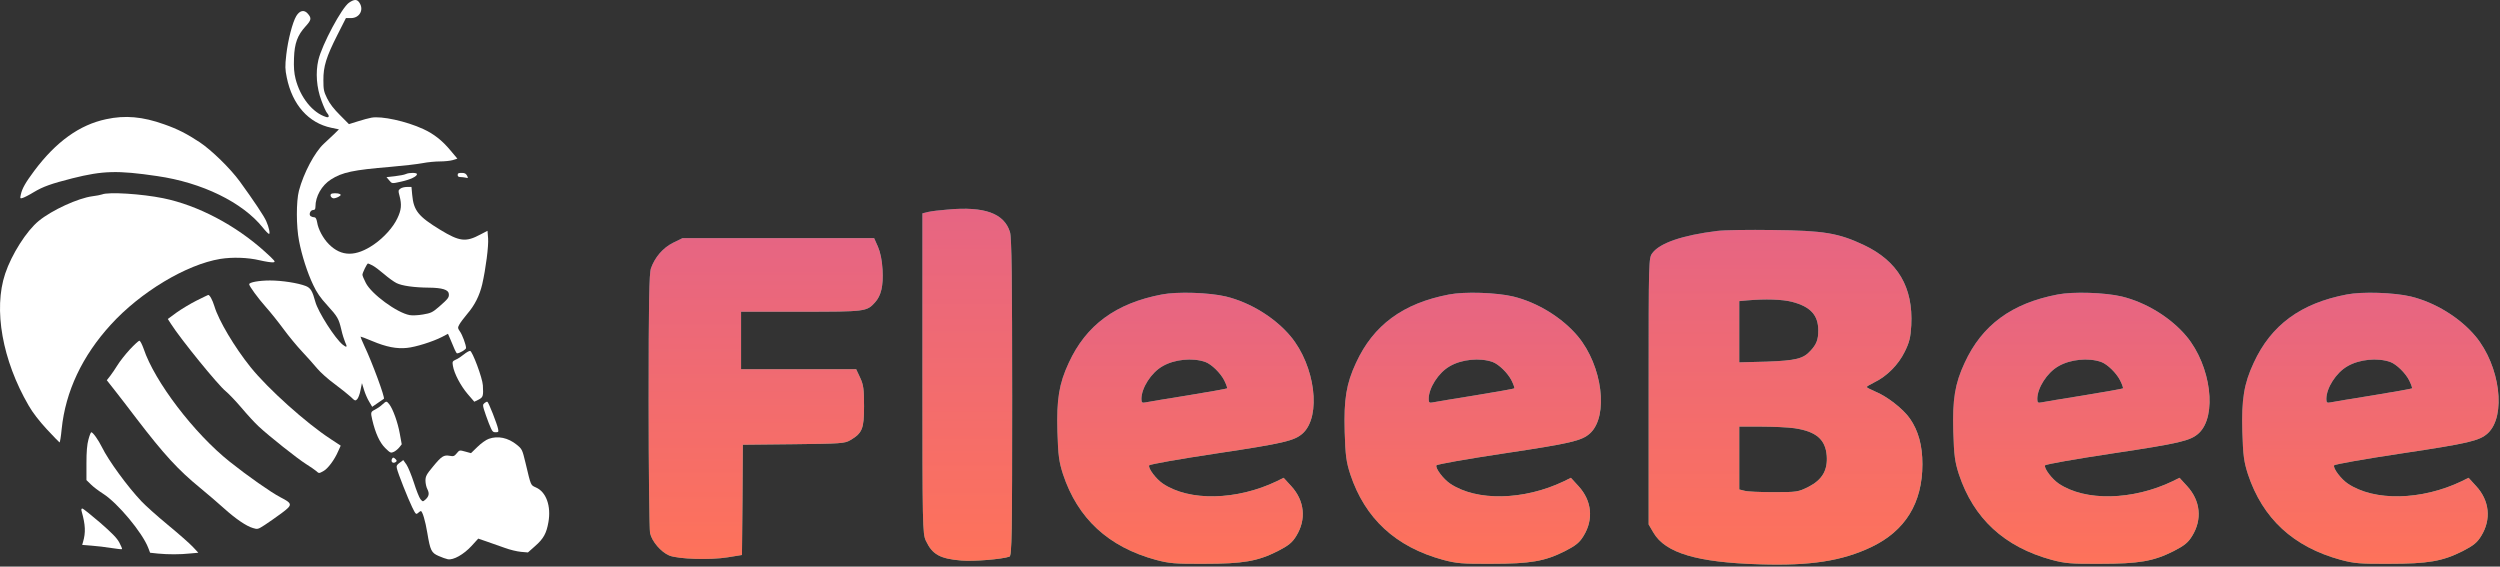 <svg width="1006" height="228" viewBox="0 0 1006 228" fill="none" xmlns="http://www.w3.org/2000/svg">
<rect x="0" y="0" width="1006" height="228" fill="#333333" stroke="none"/>
<path d="M381.288 84.33C378.326 84.547 374.786 84.98 373.558 85.269L371.174 85.847V150.217C371.174 211.337 371.246 214.804 372.546 217.55C375.147 223.113 378.181 224.846 386.923 225.569C391.908 226.002 403.395 224.991 406.212 223.98C407.152 223.618 407.296 215.382 407.296 159.97C407.296 112.217 407.079 95.6 406.429 93.433C404.117 85.847 396.17 82.957 381.288 84.33Z" fill="url(#paint0_linear)"/>
<path d="M381.288 84.33C378.326 84.547 374.786 84.98 373.558 85.269L371.174 85.847V150.217C371.174 211.337 371.246 214.804 372.546 217.55C375.147 223.113 378.181 224.846 386.923 225.569C391.908 226.002 403.395 224.991 406.212 223.98C407.152 223.618 407.296 215.382 407.296 159.97C407.296 112.217 407.079 95.6 406.429 93.433C404.117 85.847 396.17 82.957 381.288 84.33Z" fill="url(#paint1_linear)"/>
<path d="M691.002 92.927C676.987 94.661 667.956 97.767 664.922 101.813C663.405 103.836 663.405 104.197 663.405 157.442V211.048L665.355 214.371C670.124 222.535 682.983 226.364 708.269 227.086C728.498 227.736 741.285 225.713 752.989 220.15C766.643 213.648 773.578 202.45 773.578 186.773C773.578 179.332 771.989 173.408 768.594 168.495C765.92 164.594 759.346 159.465 754.506 157.514C752.7 156.719 751.182 155.997 751.182 155.708C751.182 155.491 752.555 154.697 754.289 153.83C759.346 151.373 763.898 146.75 766.426 141.62C768.377 137.719 768.81 135.768 769.099 130.928C769.894 115.54 763.681 105.064 749.954 98.562C739.768 93.794 733.988 92.782 713.615 92.566C703.862 92.421 693.675 92.566 691.002 92.927ZM721.129 121.464C728.57 123.414 731.676 126.81 731.676 133.023C731.676 136.635 730.954 138.586 728.498 141.187C725.608 144.365 722.646 145.088 710.942 145.521L699.889 145.81V133.529V121.175L702.995 120.886C710.364 120.236 717.227 120.452 721.129 121.464ZM722.14 172.324C730.809 173.625 734.566 176.803 735.072 183.378C735.505 189.23 733.266 193.059 727.775 195.876C723.585 197.971 723.151 198.044 713.687 198.044C708.269 198.044 702.995 197.827 701.911 197.466L699.889 196.96V184.317V171.674H708.775C713.615 171.674 719.611 171.963 722.14 172.324Z" fill="url(#paint2_linear)"/>
<path d="M691.002 92.927C676.987 94.661 667.956 97.767 664.922 101.813C663.405 103.836 663.405 104.197 663.405 157.442V211.048L665.355 214.371C670.124 222.535 682.983 226.364 708.269 227.086C728.498 227.736 741.285 225.713 752.989 220.15C766.643 213.648 773.578 202.45 773.578 186.773C773.578 179.332 771.989 173.408 768.594 168.495C765.92 164.594 759.346 159.465 754.506 157.514C752.7 156.719 751.182 155.997 751.182 155.708C751.182 155.491 752.555 154.697 754.289 153.83C759.346 151.373 763.898 146.75 766.426 141.62C768.377 137.719 768.81 135.768 769.099 130.928C769.894 115.54 763.681 105.064 749.954 98.562C739.768 93.794 733.988 92.782 713.615 92.566C703.862 92.421 693.675 92.566 691.002 92.927ZM721.129 121.464C728.57 123.414 731.676 126.81 731.676 133.023C731.676 136.635 730.954 138.586 728.498 141.187C725.608 144.365 722.646 145.088 710.942 145.521L699.889 145.81V133.529V121.175L702.995 120.886C710.364 120.236 717.227 120.452 721.129 121.464ZM722.14 172.324C730.809 173.625 734.566 176.803 735.072 183.378C735.505 189.23 733.266 193.059 727.775 195.876C723.585 197.971 723.151 198.044 713.687 198.044C708.269 198.044 702.995 197.827 701.911 197.466L699.889 196.96V184.317V171.674H708.775C713.615 171.674 719.611 171.963 722.14 172.324Z" fill="url(#paint3_linear)"/>
<path d="M270.825 97.695C266.78 99.718 263.529 103.475 261.939 107.954C261.217 110.049 261 121.536 261 161.199C261 189.013 261.289 212.998 261.578 214.515C262.3 217.839 265.913 222.101 269.308 223.546C272.848 224.991 285.708 225.424 292.788 224.268L298.567 223.329L298.784 201.15L298.929 178.971L319.374 178.754C338.23 178.537 339.964 178.465 342.203 177.092C346.972 174.275 347.694 172.541 347.694 163.51C347.694 156.719 347.477 154.841 346.105 151.951L344.515 148.556H321.397H298.206V136.996V125.437H322.408C348.344 125.437 348.778 125.365 352.101 121.681C354.557 119.007 355.496 115.034 355.135 108.532C354.919 104.703 354.268 101.524 353.257 99.212L351.74 95.817H313.233H274.654L270.825 97.695Z" fill="url(#paint4_linear)"/>
<path d="M270.825 97.695C266.78 99.718 263.529 103.475 261.939 107.954C261.217 110.049 261 121.536 261 161.199C261 189.013 261.289 212.998 261.578 214.515C262.3 217.839 265.913 222.101 269.308 223.546C272.848 224.991 285.708 225.424 292.788 224.268L298.567 223.329L298.784 201.15L298.929 178.971L319.374 178.754C338.23 178.537 339.964 178.465 342.203 177.092C346.972 174.275 347.694 172.541 347.694 163.51C347.694 156.719 347.477 154.841 346.105 151.951L344.515 148.556H321.397H298.206V136.996V125.437H322.408C348.344 125.437 348.778 125.365 352.101 121.681C354.557 119.007 355.496 115.034 355.135 108.532C354.919 104.703 354.268 101.524 353.257 99.212L351.74 95.817H313.233H274.654L270.825 97.695Z" fill="url(#paint5_linear)"/>
<path d="M467.476 118.502C448.982 122.042 437.061 130.783 430.053 146.027C426.152 154.408 425.141 160.621 425.502 173.697C425.791 183.45 426.152 185.834 427.742 190.819C433.666 208.664 446.019 220.078 465.092 225.28C470.511 226.725 472.822 226.942 484.598 226.869C500.276 226.869 506.055 225.858 514.219 221.74C518.554 219.5 519.998 218.344 521.66 215.599C525.706 209.025 524.983 201.511 519.637 195.66L516.531 192.264L513.785 193.637C497.675 201.367 478.602 201.8 467.91 194.576C465.237 192.77 461.986 188.507 462.419 187.279C462.564 186.846 474.845 184.678 489.728 182.439C516.603 178.393 520.938 177.382 524.261 174.347C531.774 167.412 529.246 147.255 519.348 135.335C513.063 127.821 503.093 121.681 493.268 119.297C486.549 117.707 473.762 117.274 467.476 118.502ZM485.032 145.666C487.56 146.605 491.1 150.073 492.618 153.035C493.412 154.624 493.918 156.069 493.773 156.286C493.557 156.43 486.477 157.731 477.952 159.104C469.499 160.476 461.841 161.704 460.974 161.921C459.602 162.21 459.313 161.993 459.313 160.548C459.313 156.141 463.214 150.001 467.765 147.4C472.533 144.582 479.902 143.86 485.032 145.666Z" fill="url(#paint6_linear)"/>
<path d="M467.476 118.502C448.982 122.042 437.061 130.783 430.053 146.027C426.152 154.408 425.141 160.621 425.502 173.697C425.791 183.45 426.152 185.834 427.742 190.819C433.666 208.664 446.019 220.078 465.092 225.28C470.511 226.725 472.822 226.942 484.598 226.869C500.276 226.869 506.055 225.858 514.219 221.74C518.554 219.5 519.998 218.344 521.66 215.599C525.706 209.025 524.983 201.511 519.637 195.66L516.531 192.264L513.785 193.637C497.675 201.367 478.602 201.8 467.91 194.576C465.237 192.77 461.986 188.507 462.419 187.279C462.564 186.846 474.845 184.678 489.728 182.439C516.603 178.393 520.938 177.382 524.261 174.347C531.774 167.412 529.246 147.255 519.348 135.335C513.063 127.821 503.093 121.681 493.268 119.297C486.549 117.707 473.762 117.274 467.476 118.502ZM485.032 145.666C487.56 146.605 491.1 150.073 492.618 153.035C493.412 154.624 493.918 156.069 493.773 156.286C493.557 156.43 486.477 157.731 477.952 159.104C469.499 160.476 461.841 161.704 460.974 161.921C459.602 162.21 459.313 161.993 459.313 160.548C459.313 156.141 463.214 150.001 467.765 147.4C472.533 144.582 479.902 143.86 485.032 145.666Z" fill="url(#paint7_linear)"/>
<path d="M583.068 118.502C564.574 122.042 552.653 130.783 545.645 146.027C541.744 154.408 540.733 160.621 541.094 173.697C541.383 183.45 541.744 185.834 543.334 190.819C549.258 208.664 561.612 220.078 580.684 225.28C586.103 226.725 588.414 226.942 600.19 226.869C615.868 226.869 621.647 225.858 629.811 221.74C634.146 219.5 635.59 218.344 637.252 215.599C641.298 209.025 640.575 201.511 635.229 195.66L632.123 192.264L629.377 193.637C613.267 201.367 594.194 201.8 583.502 194.576C580.829 192.77 577.578 188.507 578.011 187.279C578.156 186.846 590.437 184.678 605.32 182.439C632.195 178.393 636.53 177.382 639.853 174.347C647.366 167.412 644.838 147.255 634.94 135.335C628.655 127.821 618.685 121.681 608.86 119.297C602.141 117.707 589.354 117.274 583.068 118.502ZM600.624 145.666C603.152 146.605 606.692 150.073 608.21 153.035C609.004 154.624 609.51 156.069 609.366 156.286C609.149 156.43 602.069 157.731 593.544 159.104C585.091 160.476 577.433 161.704 576.566 161.921C575.194 162.21 574.905 161.993 574.905 160.548C574.905 156.141 578.806 150.001 583.357 147.4C588.125 144.582 595.494 143.86 600.624 145.666Z" fill="url(#paint8_linear)"/>
<path d="M583.068 118.502C564.574 122.042 552.653 130.783 545.645 146.027C541.744 154.408 540.733 160.621 541.094 173.697C541.383 183.45 541.744 185.834 543.334 190.819C549.258 208.664 561.612 220.078 580.684 225.28C586.103 226.725 588.414 226.942 600.19 226.869C615.868 226.869 621.647 225.858 629.811 221.74C634.146 219.5 635.59 218.344 637.252 215.599C641.298 209.025 640.575 201.511 635.229 195.66L632.123 192.264L629.377 193.637C613.267 201.367 594.194 201.8 583.502 194.576C580.829 192.77 577.578 188.507 578.011 187.279C578.156 186.846 590.437 184.678 605.32 182.439C632.195 178.393 636.53 177.382 639.853 174.347C647.366 167.412 644.838 147.255 634.94 135.335C628.655 127.821 618.685 121.681 608.86 119.297C602.141 117.707 589.354 117.274 583.068 118.502ZM600.624 145.666C603.152 146.605 606.692 150.073 608.21 153.035C609.004 154.624 609.51 156.069 609.366 156.286C609.149 156.43 602.069 157.731 593.544 159.104C585.091 160.476 577.433 161.704 576.566 161.921C575.194 162.21 574.905 161.993 574.905 160.548C574.905 156.141 578.806 150.001 583.357 147.4C588.125 144.582 595.494 143.86 600.624 145.666Z" fill="url(#paint9_linear)"/>
<path d="M827.979 118.502C809.484 122.042 797.564 130.783 790.556 146.027C786.655 154.408 785.643 160.621 786.005 173.697C786.294 183.45 786.655 185.834 788.244 190.819C794.168 208.664 806.522 220.078 825.595 225.28C831.013 226.725 833.325 226.942 845.101 226.869C860.778 226.869 866.558 225.858 874.721 221.74C879.056 219.5 880.501 218.344 882.163 215.599C886.208 209.025 885.486 201.511 880.14 195.66L877.033 192.264L874.288 193.637C858.177 201.367 839.105 201.8 828.412 194.576C825.739 192.77 822.488 188.507 822.922 187.279C823.066 186.846 835.348 184.678 850.23 182.439C877.106 178.393 881.44 177.382 884.764 174.347C892.277 167.412 889.748 147.255 879.851 135.335C873.566 127.821 863.596 121.681 853.77 119.297C847.052 117.707 834.264 117.274 827.979 118.502ZM845.534 145.666C848.063 146.605 851.603 150.073 853.12 153.035C853.915 154.624 854.421 156.069 854.276 156.286C854.059 156.43 846.979 157.731 838.454 159.104C830.002 160.476 822.344 161.704 821.477 161.921C820.104 162.21 819.815 161.993 819.815 160.548C819.815 156.141 823.716 150.001 828.268 147.4C833.036 144.582 840.405 143.86 845.534 145.666Z" fill="url(#paint10_linear)"/>
<path d="M827.979 118.502C809.484 122.042 797.564 130.783 790.556 146.027C786.655 154.408 785.643 160.621 786.005 173.697C786.294 183.45 786.655 185.834 788.244 190.819C794.168 208.664 806.522 220.078 825.595 225.28C831.013 226.725 833.325 226.942 845.101 226.869C860.778 226.869 866.558 225.858 874.721 221.74C879.056 219.5 880.501 218.344 882.163 215.599C886.208 209.025 885.486 201.511 880.14 195.66L877.033 192.264L874.288 193.637C858.177 201.367 839.105 201.8 828.412 194.576C825.739 192.77 822.488 188.507 822.922 187.279C823.066 186.846 835.348 184.678 850.23 182.439C877.106 178.393 881.44 177.382 884.764 174.347C892.277 167.412 889.748 147.255 879.851 135.335C873.566 127.821 863.596 121.681 853.77 119.297C847.052 117.707 834.264 117.274 827.979 118.502ZM845.534 145.666C848.063 146.605 851.603 150.073 853.12 153.035C853.915 154.624 854.421 156.069 854.276 156.286C854.059 156.43 846.979 157.731 838.454 159.104C830.002 160.476 822.344 161.704 821.477 161.921C820.104 162.21 819.815 161.993 819.815 160.548C819.815 156.141 823.716 150.001 828.268 147.4C833.036 144.582 840.405 143.86 845.534 145.666Z" fill="url(#paint11_linear)"/>
<path d="M944.293 118.502C925.799 122.042 913.878 130.783 906.871 146.027C902.969 154.408 901.958 160.621 902.319 173.697C902.608 183.45 902.969 185.834 904.559 190.819C910.483 208.664 922.837 220.078 941.909 225.28C947.328 226.725 949.64 226.942 961.416 226.869C977.093 226.869 982.872 225.858 991.036 221.74C995.371 219.5 996.816 218.344 998.477 215.599C1002.52 209.025 1001.8 201.511 996.454 195.66L993.348 192.264L990.603 193.637C974.492 201.367 955.419 201.8 944.727 194.576C942.054 192.77 938.803 188.507 939.236 187.279C939.381 186.846 951.662 184.678 966.545 182.439C993.42 178.393 997.755 177.382 1001.08 174.347C1008.59 167.412 1006.06 147.255 996.165 135.335C989.88 127.821 979.91 121.681 970.085 119.297C963.366 117.707 950.579 117.274 944.293 118.502ZM961.849 145.666C964.378 146.605 967.918 150.073 969.435 153.035C970.229 154.624 970.735 156.069 970.591 156.286C970.374 156.43 963.294 157.731 954.769 159.104C946.316 160.476 938.658 161.704 937.791 161.921C936.419 162.21 936.13 161.993 936.13 160.548C936.13 156.141 940.031 150.001 944.582 147.4C949.351 144.582 956.72 143.86 961.849 145.666Z" fill="url(#paint12_linear)"/>
<path d="M944.293 118.502C925.799 122.042 913.878 130.783 906.871 146.027C902.969 154.408 901.958 160.621 902.319 173.697C902.608 183.45 902.969 185.834 904.559 190.819C910.483 208.664 922.837 220.078 941.909 225.28C947.328 226.725 949.64 226.942 961.416 226.869C977.093 226.869 982.872 225.858 991.036 221.74C995.371 219.5 996.816 218.344 998.477 215.599C1002.52 209.025 1001.8 201.511 996.454 195.66L993.348 192.264L990.603 193.637C974.492 201.367 955.419 201.8 944.727 194.576C942.054 192.77 938.803 188.507 939.236 187.279C939.381 186.846 951.662 184.678 966.545 182.439C993.42 178.393 997.755 177.382 1001.08 174.347C1008.59 167.412 1006.06 147.255 996.165 135.335C989.88 127.821 979.91 121.681 970.085 119.297C963.366 117.707 950.579 117.274 944.293 118.502ZM961.849 145.666C964.378 146.605 967.918 150.073 969.435 153.035C970.229 154.624 970.735 156.069 970.591 156.286C970.374 156.43 963.294 157.731 954.769 159.104C946.316 160.476 938.658 161.704 937.791 161.921C936.419 162.21 936.13 161.993 936.13 160.548C936.13 156.141 940.031 150.001 944.582 147.4C949.351 144.582 956.72 143.86 961.849 145.666Z" fill="url(#paint13_linear)"/>
<path d="M140.462 1.069C137.553 3.025 129.553 17.983 128.098 24.191C126.935 29.226 127.371 35.239 129.359 40.518C130.183 42.816 131.201 45.015 131.589 45.455C132.656 46.628 132.462 47.508 131.201 47.068C125.82 45.406 120.826 39.198 118.935 31.719C118.353 29.422 118.159 27.124 118.305 23.409C118.499 17.396 119.711 14.17 123.008 10.553C125.286 8.06 125.432 7.326 123.88 5.518C122.426 3.807 120.632 4.149 119.226 6.446C117.723 8.94 115.88 16.076 115.202 21.991C114.668 26.684 114.717 27.906 115.396 31.181C117.626 42.18 124.171 49.513 133.335 51.419L136.389 52.054L134.401 54.01C133.286 55.036 131.444 56.796 130.28 57.872C126.644 61.245 122.183 69.603 120.292 76.74C119.177 80.993 119.177 91.063 120.341 96.978C121.456 102.795 123.686 109.785 126.062 114.723C127.42 117.656 128.971 119.904 131.638 122.788C135.904 127.481 136.292 128.214 137.359 132.663C137.747 134.471 138.474 136.72 138.862 137.649C139.88 139.702 139.589 140.044 137.941 138.724C134.886 136.329 127.953 125.477 126.886 121.42C125.723 117.118 124.995 115.896 123.105 115.114C120.002 113.892 113.505 112.865 108.656 112.865C104.244 112.865 100.269 113.598 100.269 114.381C100.269 115.114 103.759 119.904 106.959 123.522C108.802 125.575 112.002 129.583 114.087 132.418C116.171 135.254 119.517 139.311 121.553 141.462C123.589 143.613 126.304 146.692 127.614 148.257C128.923 149.821 132.074 152.656 134.644 154.514C137.213 156.42 140.122 158.766 141.141 159.695C142.789 161.308 142.983 161.406 143.71 160.673C144.147 160.233 144.777 158.62 145.068 157.007L145.65 154.171L146.474 156.86C146.91 158.326 147.831 160.477 148.559 161.651L149.771 163.704L152.049 162.139C153.31 161.259 154.377 160.526 154.474 160.477C155.056 160.184 149.771 145.812 146.619 139.213C145.698 137.209 145.019 135.547 145.068 135.449C145.165 135.4 147.298 136.182 149.819 137.258C155.395 139.604 159.613 140.435 163.783 139.995C167.273 139.653 174.11 137.502 177.843 135.596L180.267 134.325L181.285 136.671C181.819 137.942 182.594 139.751 182.934 140.582C183.322 141.462 183.758 142.195 183.903 142.195C184.922 142.195 187.54 140.631 187.54 140.044C187.54 138.773 186.037 134.667 185.019 133.298C184.194 132.076 184.146 131.832 184.825 130.61C185.213 129.876 186.667 127.921 188.025 126.308C191.031 122.837 192.97 118.927 194.037 114.429C195.491 108.075 196.655 98.982 196.412 95.903L196.17 92.872L193.358 94.338C187.443 97.516 184.97 97.222 177.164 92.481C168.34 87.104 166.449 84.757 165.867 78.403L165.577 75.225H163.783C162.813 75.225 161.601 75.518 161.116 75.909C160.243 76.545 160.195 76.789 160.777 78.842C161.698 82.362 161.504 84.513 159.904 87.837C158.207 91.454 154.522 95.561 150.498 98.347C143.177 103.382 137.359 103.333 132.316 98.249C130.038 95.952 128.05 92.285 127.614 89.45C127.371 88.081 127.032 87.446 126.498 87.446C126.062 87.446 125.432 87.25 125.044 87.006C124.123 86.419 124.85 84.513 126.014 84.513C126.692 84.513 126.935 84.171 126.935 83.144C126.935 79.038 129.456 74.59 133.141 72.243C137.698 69.31 142.207 68.381 156.995 67.159C162.183 66.719 168.098 66.035 170.086 65.644C172.073 65.253 175.225 64.96 177.067 64.96C178.91 64.96 181.237 64.715 182.207 64.422L184.049 63.835L181.334 60.609C177.94 56.503 174.546 53.863 170.279 51.908C163.492 48.779 153.456 46.58 149.431 47.362C148.365 47.557 145.941 48.193 144.001 48.828L140.413 49.953L136.826 46.335C134.401 43.94 132.656 41.691 131.638 39.589C130.28 36.852 130.135 35.972 130.135 32.257C130.086 26.782 131.298 22.871 135.759 14.072L139.201 7.277H141.238C144.728 7.277 146.571 3.856 144.583 1.02C143.662 -0.348 142.547 -0.348 140.462 1.069ZM149.868 106.804C150.74 107.244 152.825 108.808 154.522 110.274C156.219 111.741 158.449 113.354 159.516 113.892C161.698 115.016 166.643 115.7 172.558 115.749C177.94 115.798 180.461 116.58 180.607 118.242C180.752 119.709 180.364 120.198 176.631 123.473C174.013 125.721 173.382 126.015 170.183 126.552C168.243 126.895 165.819 126.992 164.849 126.797C159.71 125.868 149.431 118.291 147.201 113.843C146.425 112.376 145.844 110.91 145.844 110.568C145.844 109.785 147.686 106.021 148.074 106.021C148.219 106.021 148.995 106.364 149.868 106.804Z" fill="white"/>
<path d="M42.704 47.964C32.024 50.223 22.564 57.001 13.786 68.739C10.275 73.453 8.91 75.811 8.373 78.316C8.032 79.887 8.081 79.985 9.153 79.642C9.787 79.445 11.738 78.463 13.493 77.382C17.346 75.074 20.516 73.945 29.196 71.734C41.387 68.689 47.288 68.493 63.234 70.85C81.326 73.453 97.565 81.41 105.708 91.527C106.83 92.951 108 94.13 108.244 94.13C108.781 94.13 108.244 91.478 107.123 88.973C106.342 87.107 102.197 80.869 96.492 73.011C92.737 67.855 85.178 60.439 80.302 57.197C75.133 53.808 71.524 51.942 66.062 50.027C57.431 46.933 50.36 46.294 42.704 47.964Z" fill="white"/>
<path d="M163.344 70.021C162.829 70.296 160.861 70.681 158.939 70.9L155.519 71.285L156.643 72.605C157.721 73.924 157.721 73.924 161.376 73.099C165.125 72.275 167.796 71.01 167.796 70.076C167.796 69.416 164.657 69.416 163.344 70.021Z" fill="white"/>
<path d="M184.167 70.409C184.167 70.993 184.5 71.243 185.262 71.243C185.834 71.243 186.786 71.368 187.405 71.493C188.405 71.743 188.453 71.702 187.929 70.659C187.453 69.825 187.024 69.574 185.738 69.574C184.5 69.574 184.167 69.741 184.167 70.409Z" fill="white"/>
<path d="M133.169 78.115C132.671 78.734 133.418 79.806 134.314 79.806C134.762 79.806 135.659 79.517 136.306 79.146C137.202 78.61 137.302 78.404 136.804 78.115C135.907 77.62 133.517 77.662 133.169 78.115Z" fill="white"/>
<path d="M41.043 78.24C40.513 78.436 38.78 78.779 37.191 78.974C31.461 79.709 20.868 84.556 15.571 88.914C10.708 92.88 4.689 102.33 2.089 110.115C-2.726 124.461 0.933 144.977 11.526 163.191C13.067 165.933 15.812 169.459 18.797 172.69C21.445 175.53 23.757 177.929 23.949 178.027C24.142 178.076 24.527 175.677 24.816 172.641C26.357 157.512 33.098 143.214 44.606 130.631C56.548 117.509 74.99 106.443 88.616 104.191C93.528 103.407 99.739 103.603 104.458 104.729C106.769 105.268 109.273 105.659 109.947 105.561C111.055 105.415 110.766 105.072 106.577 101.253C94.828 90.628 79.612 82.598 65.648 79.758C56.933 77.995 43.643 77.163 41.043 78.24Z" fill="white"/>
<path d="M79.009 120.999C76.605 122.202 73.023 124.368 71.06 125.764L67.528 128.363L68.803 130.336C72.68 136.448 87.792 155.026 90.834 157.433C92.06 158.443 94.906 161.428 97.163 164.075C99.42 166.77 102.511 170.139 104.13 171.631C108.301 175.529 119.782 184.626 123.167 186.744C124.787 187.754 126.602 189.006 127.24 189.535C128.319 190.546 128.368 190.546 130.036 189.631C131.901 188.669 134.6 185.059 136.121 181.498L137.102 179.332L133.079 176.685C123.118 170.187 107.81 156.422 100.843 147.759C94.415 139.769 87.939 128.892 86.271 123.213C85.486 120.662 84.357 118.592 83.768 118.689C83.572 118.737 81.462 119.796 79.009 120.999Z" fill="white"/>
<path d="M52.22 140.65C50.439 142.595 48.214 145.414 47.324 146.872C46.434 148.331 45.099 150.275 44.357 151.247L42.972 152.997L46.187 157.08C47.967 159.316 51.873 164.42 54.939 168.455C65.967 182.843 71.654 189.065 80.506 196.307C83.621 198.884 87.973 202.578 90.149 204.571C94.797 208.751 99.099 211.716 101.819 212.494C103.649 213.077 103.847 212.98 106.567 211.23C108.149 210.21 111.165 208.071 113.292 206.515C117.841 203.113 117.841 202.675 112.748 200.05C109.089 198.155 99.594 191.495 92.522 185.857C78.132 174.433 62.209 153.532 57.808 140.359C57.165 138.56 56.423 137.102 56.077 137.102C55.78 137.102 54.049 138.706 52.22 140.65Z" fill="white"/>
<path d="M186.602 142.66C185.609 143.468 184.19 144.428 183.386 144.731C182.062 145.338 181.967 145.54 182.251 147.207C182.771 150.34 185.372 155.241 188.163 158.525L190.858 161.657L192.608 160.798C194.405 159.838 194.547 159.384 194.311 155.089C194.169 152.158 190.054 141.194 189.156 141.194C188.73 141.194 187.595 141.851 186.602 142.66Z" fill="white"/>
<path d="M194.977 162.176C194.254 162.771 194.254 163.069 194.722 164.706C195.02 165.748 195.913 168.229 196.678 170.264C198.039 173.638 198.251 173.935 199.399 173.935C200.59 173.935 200.675 173.836 200.42 172.546C200.037 170.611 196.593 161.828 196.125 161.68C195.913 161.58 195.402 161.828 194.977 162.176Z" fill="white"/>
<path d="M153.804 162.818C153.062 163.528 151.71 164.44 150.881 164.846C149.179 165.707 149.092 165.91 149.79 168.901C151.055 174.325 152.8 178.127 155.026 180.307C157.033 182.284 157.294 182.385 158.472 181.827C159.127 181.523 160.13 180.712 160.698 180.002L161.657 178.786L160.872 174.477C160.043 169.864 158.123 164.592 156.64 162.666C155.506 161.297 155.506 161.297 153.804 162.818Z" fill="white"/>
<path d="M35.592 176.853C35.024 178.896 34.787 181.716 34.787 186.482V193.193L36.586 194.944C37.533 195.916 39.758 197.57 41.509 198.688C47.379 202.433 57.273 214.299 59.639 220.426L60.397 222.42L63.569 222.76C67.64 223.149 72.516 223.149 76.587 222.712L79.805 222.42L77.533 219.988C76.302 218.675 71.758 214.688 67.45 211.138C63.142 207.588 58.456 203.357 56.989 201.801C51.261 195.77 43.592 185.218 41.036 179.965C39.568 176.999 37.391 173.935 36.728 173.935C36.538 173.935 36.018 175.248 35.592 176.853Z" fill="white"/>
<path d="M196.689 176.583C195.652 176.925 193.578 178.391 192.146 179.807L189.529 182.347L187.209 181.712C184.937 181.077 184.888 181.077 183.801 182.396C182.863 183.568 182.468 183.715 180.987 183.422C178.567 182.982 177.678 183.568 174.222 187.769C171.605 190.895 171.21 191.677 171.21 193.436C171.21 194.51 171.555 196.073 172 196.904C172.839 198.564 172.642 199.737 171.16 201.056C170.123 201.935 170.123 201.935 169.185 200.86C168.692 200.225 167.506 197.246 166.568 194.266C165.581 191.237 164.247 187.965 163.556 186.939L162.272 185.131L160.84 186.206C159.655 187.037 159.458 187.476 159.705 188.502C160.149 190.505 164.149 200.567 165.828 204.035C167.26 206.966 167.408 207.113 168.198 206.429C168.692 205.989 169.185 205.647 169.333 205.647C169.975 205.647 171.16 209.604 171.95 214.44C173.136 221.523 173.58 222.451 176.493 223.721C177.777 224.307 179.456 224.893 180.197 225.04C182.419 225.479 186.567 223.135 189.727 219.715L192.443 216.736L195.998 217.957C197.973 218.641 201.232 219.813 203.207 220.497C205.182 221.23 208.046 221.913 209.626 222.06L212.441 222.304L215.305 219.764C218.712 216.785 219.897 214.635 220.687 210.092C221.823 203.645 219.798 197.978 215.7 196.171C213.478 195.145 213.725 195.731 211.453 186.206C210.17 180.882 210.071 180.686 207.898 178.928C204.442 176.144 200.343 175.264 196.689 176.583Z" fill="white"/>
<path d="M157.658 184.82C157.273 185.93 158.14 186.563 159.103 186.009C159.728 185.613 159.777 185.375 159.247 184.82C158.429 183.949 157.995 183.949 157.658 184.82Z" fill="white"/>
<path d="M32.873 205.838C34.383 211.207 34.529 214.294 33.409 218.097L33.068 219.261L36.865 219.574C38.959 219.708 42.513 220.155 44.752 220.513C47.041 220.871 48.988 221.095 49.085 220.961C49.231 220.871 48.744 219.663 48.014 218.321C47.041 216.487 45.093 214.518 40.225 210.267C36.622 207.18 33.458 204.63 33.117 204.63C32.727 204.63 32.63 205.032 32.873 205.838Z" fill="white"/>
<defs>
<linearGradient id="paint0_linear" x1="407.296" y1="225.672" x2="304.141" y2="202.484" gradientUnits="userSpaceOnUse">
<stop stop-color="#5ACFA4"/>
<stop offset="1" stop-color="#03668C"/>
</linearGradient>
<linearGradient id="paint1_linear" x1="389.235" y1="225.672" x2="389.235" y2="84" gradientUnits="userSpaceOnUse">
<stop stop-color="#FE725A"/>
<stop offset="1" stop-color="#E66583"/>
</linearGradient>
<linearGradient id="paint2_linear" x1="773.578" y1="227.203" x2="556.13" y2="70.399" gradientUnits="userSpaceOnUse">
<stop stop-color="#5ACFA4"/>
<stop offset="1" stop-color="#03668C"/>
</linearGradient>
<linearGradient id="paint3_linear" x1="718.492" y1="227.203" x2="718.492" y2="92.51" gradientUnits="userSpaceOnUse">
<stop stop-color="#FE725A"/>
<stop offset="1" stop-color="#E66583"/>
</linearGradient>
<linearGradient id="paint4_linear" x1="355.21" y1="224.93" x2="155.301" y2="96.334" gradientUnits="userSpaceOnUse">
<stop stop-color="#5ACFA4"/>
<stop offset="1" stop-color="#03668C"/>
</linearGradient>
<linearGradient id="paint5_linear" x1="308.105" y1="224.93" x2="308.105" y2="95.817" gradientUnits="userSpaceOnUse">
<stop stop-color="#FE725A"/>
<stop offset="1" stop-color="#E66583"/>
</linearGradient>
<linearGradient id="paint6_linear" x1="528.629" y1="226.881" x2="346.036" y2="74.606" gradientUnits="userSpaceOnUse">
<stop stop-color="#5ACFA4"/>
<stop offset="1" stop-color="#03668C"/>
</linearGradient>
<linearGradient id="paint7_linear" x1="477.031" y1="226.881" x2="477.031" y2="117.793" gradientUnits="userSpaceOnUse">
<stop stop-color="#FE725A"/>
<stop offset="1" stop-color="#E66583"/>
</linearGradient>
<linearGradient id="paint8_linear" x1="644.221" y1="226.881" x2="461.628" y2="74.606" gradientUnits="userSpaceOnUse">
<stop stop-color="#5ACFA4"/>
<stop offset="1" stop-color="#03668C"/>
</linearGradient>
<linearGradient id="paint9_linear" x1="592.623" y1="226.881" x2="592.623" y2="117.793" gradientUnits="userSpaceOnUse">
<stop stop-color="#FE725A"/>
<stop offset="1" stop-color="#E66583"/>
</linearGradient>
<linearGradient id="paint10_linear" x1="889.131" y1="226.881" x2="706.539" y2="74.606" gradientUnits="userSpaceOnUse">
<stop stop-color="#5ACFA4"/>
<stop offset="1" stop-color="#03668C"/>
</linearGradient>
<linearGradient id="paint11_linear" x1="837.534" y1="226.881" x2="837.534" y2="117.793" gradientUnits="userSpaceOnUse">
<stop stop-color="#FE725A"/>
<stop offset="1" stop-color="#E66583"/>
</linearGradient>
<linearGradient id="paint12_linear" x1="1005.45" y1="226.881" x2="822.853" y2="74.606" gradientUnits="userSpaceOnUse">
<stop stop-color="#5ACFA4"/>
<stop offset="1" stop-color="#03668C"/>
</linearGradient>
<linearGradient id="paint13_linear" x1="953.848" y1="226.881" x2="953.848" y2="117.793" gradientUnits="userSpaceOnUse">
<stop stop-color="#FE725A"/>
<stop offset="1" stop-color="#E66583"/>
</linearGradient>
</defs>
</svg>
